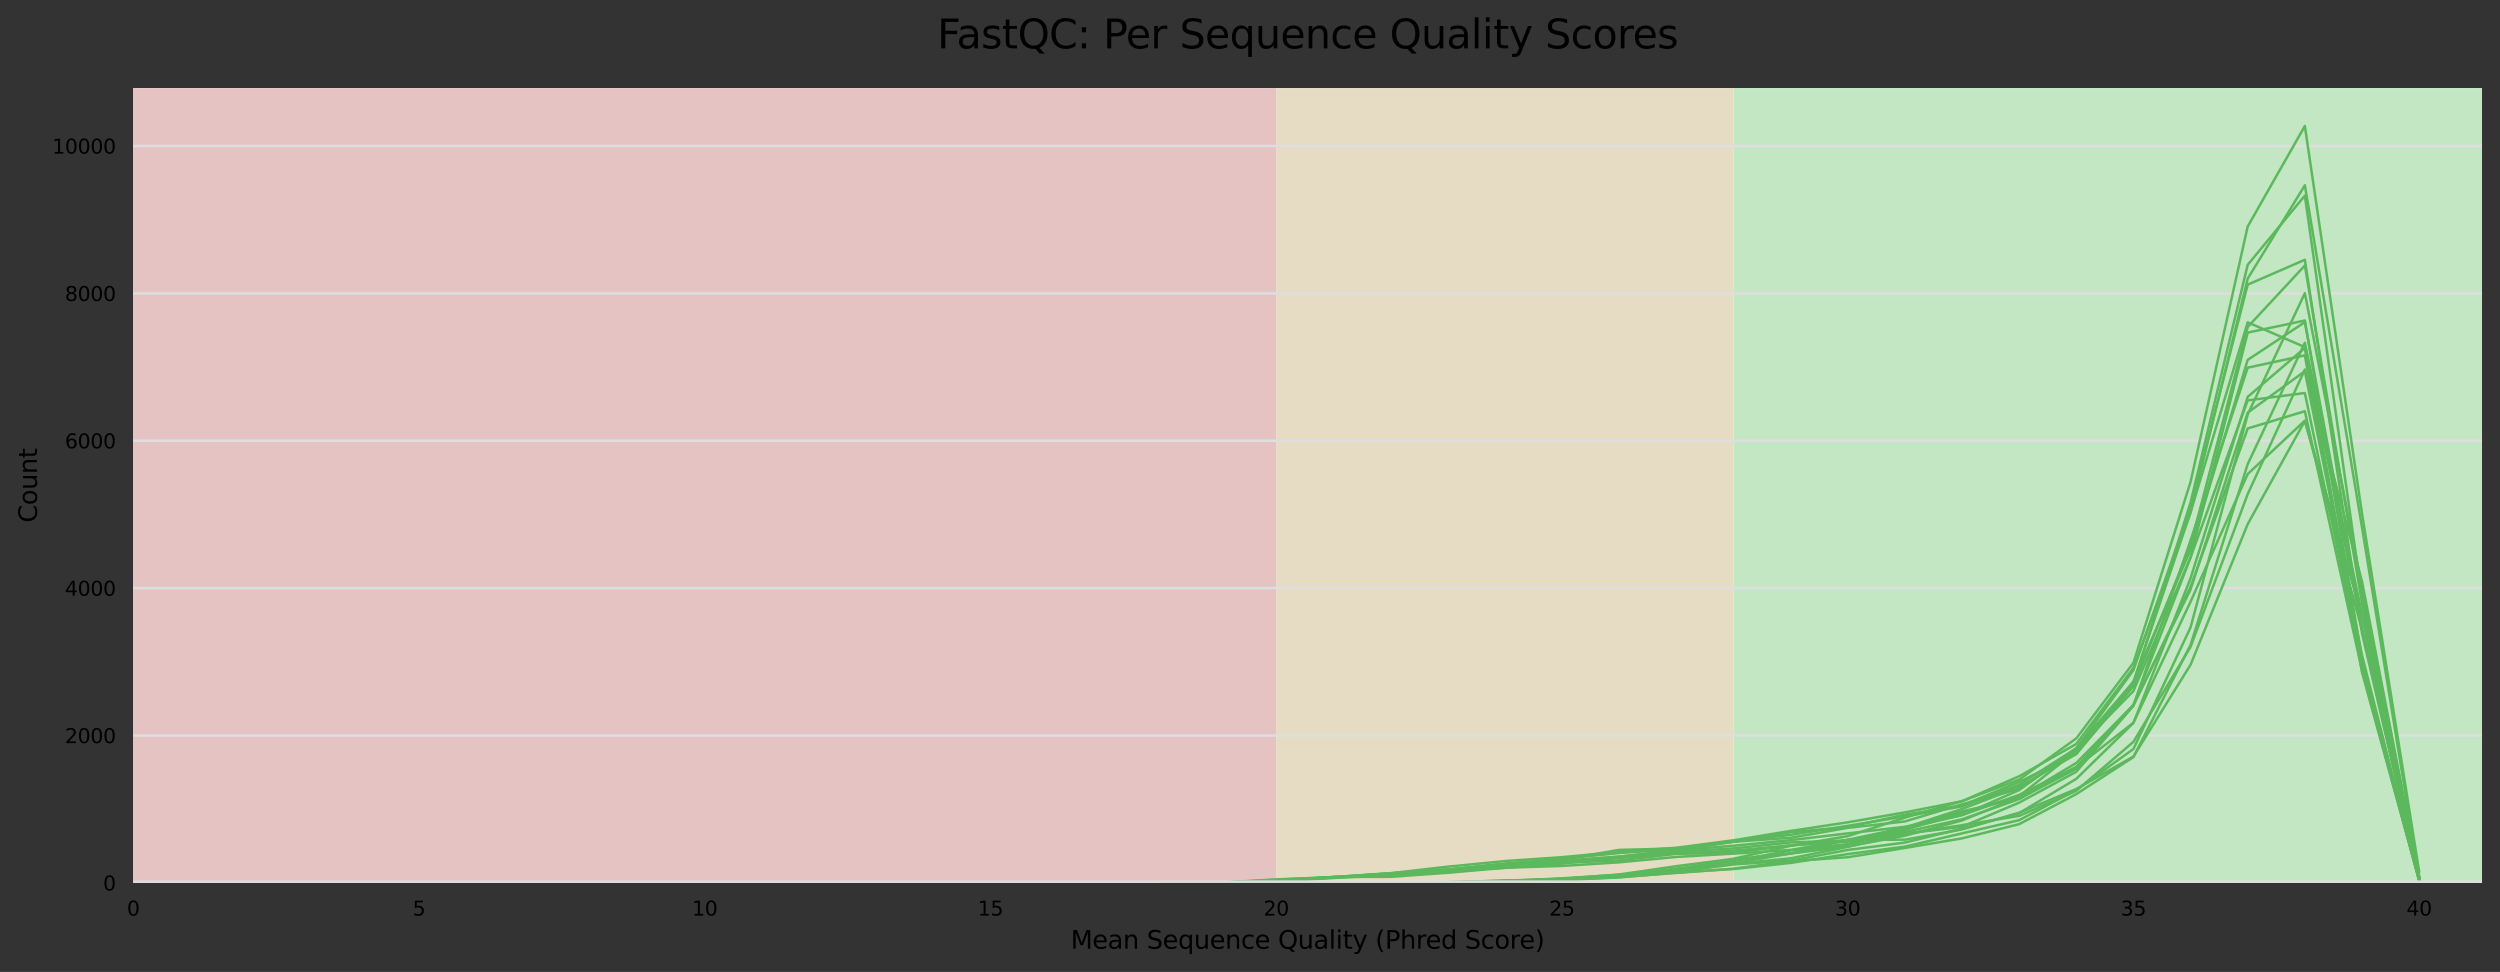 <?xml version="1.0" encoding="utf-8" standalone="no"?>
<!DOCTYPE svg PUBLIC "-//W3C//DTD SVG 1.1//EN"
  "http://www.w3.org/Graphics/SVG/1.1/DTD/svg11.dtd">
<svg xmlns:xlink="http://www.w3.org/1999/xlink" width="1000.198pt" height="388.845pt" viewBox="0 0 1000.198 388.845" xmlns="http://www.w3.org/2000/svg" version="1.1">
 <rect x="0" y="0" width="1000.198" height="388.845" fill="#333333" stroke="none"/>
 <defs>
  <style type="text/css">*{stroke-linejoin: round; stroke-linecap: butt}</style>
 </defs>
 <g id="figure_1">
  <g id="axes_1">
   <g id="patch_1">
    <path d="M 53.328 353.224 
L 992.998 353.224 
L 992.998 35.256 
L 53.328 35.256 
z
" style="fill: #ffffff"/>
   </g>
   <g id="patch_2">
    <path d="M 693.493 353.224 
L 2339.63 353.224 
L 2339.63 35.256 
L 693.493 35.256 
z
" clip-path="url(#p9fff2d065c)" style="fill: #c3e6c3"/>
   </g>
   <g id="patch_3">
    <path d="M 510.588 353.224 
L 693.493 353.224 
L 693.493 35.256 
L 510.588 35.256 
z
" clip-path="url(#p9fff2d065c)" style="fill: #e6dcc3"/>
   </g>
   <g id="patch_4">
    <path d="M 53.328 353.224 
L 510.588 353.224 
L 510.588 35.256 
L 53.328 35.256 
z
" clip-path="url(#p9fff2d065c)" style="fill: #e6c3c3"/>
   </g>
   <g id="matplotlib.axis_1">
    <g id="xtick_1">
     <g id="text_1">
      <!-- 0 -->
      <g transform="translate(50.783 366.303) scale(0.08 -0.08)">
       <defs>
        <path id="DejaVuSans-30" d="M 2034 4250 
Q 1547 4250 1301 3770 
Q 1056 3291 1056 2328 
Q 1056 1369 1301 889 
Q 1547 409 2034 409 
Q 2525 409 2770 889 
Q 3016 1369 3016 2328 
Q 3016 3291 2770 3770 
Q 2525 4250 2034 4250 
z
M 2034 4750 
Q 2819 4750 3233 4129 
Q 3647 3509 3647 2328 
Q 3647 1150 3233 529 
Q 2819 -91 2034 -91 
Q 1250 -91 836 529 
Q 422 1150 422 2328 
Q 422 3509 836 4129 
Q 1250 4750 2034 4750 
z
" transform="scale(0.016)"/>
       </defs>
       <use xlink:href="#DejaVuSans-30"/>
      </g>
     </g>
    </g>
    <g id="xtick_2">
     <g id="text_2">
      <!-- 5 -->
      <g transform="translate(165.098 366.303) scale(0.08 -0.08)">
       <defs>
        <path id="DejaVuSans-35" d="M 691 4666 
L 3169 4666 
L 3169 4134 
L 1269 4134 
L 1269 2991 
Q 1406 3038 1543 3061 
Q 1681 3084 1819 3084 
Q 2600 3084 3056 2656 
Q 3513 2228 3513 1497 
Q 3513 744 3044 326 
Q 2575 -91 1722 -91 
Q 1428 -91 1123 -41 
Q 819 9 494 109 
L 494 744 
Q 775 591 1075 516 
Q 1375 441 1709 441 
Q 2250 441 2565 725 
Q 2881 1009 2881 1497 
Q 2881 1984 2565 2268 
Q 2250 2553 1709 2553 
Q 1456 2553 1204 2497 
Q 953 2441 691 2322 
L 691 4666 
z
" transform="scale(0.016)"/>
       </defs>
       <use xlink:href="#DejaVuSans-35"/>
      </g>
     </g>
    </g>
    <g id="xtick_3">
     <g id="text_3">
      <!-- 10 -->
      <g transform="translate(276.868 366.303) scale(0.08 -0.08)">
       <defs>
        <path id="DejaVuSans-31" d="M 794 531 
L 1825 531 
L 1825 4091 
L 703 3866 
L 703 4441 
L 1819 4666 
L 2450 4666 
L 2450 531 
L 3481 531 
L 3481 0 
L 794 0 
L 794 531 
z
" transform="scale(0.016)"/>
       </defs>
       <use xlink:href="#DejaVuSans-31"/>
       <use xlink:href="#DejaVuSans-30" x="63.623"/>
      </g>
     </g>
    </g>
    <g id="xtick_4">
     <g id="text_4">
      <!-- 15 -->
      <g transform="translate(391.183 366.303) scale(0.08 -0.08)">
       <use xlink:href="#DejaVuSans-31"/>
       <use xlink:href="#DejaVuSans-35" x="63.623"/>
      </g>
     </g>
    </g>
    <g id="xtick_5">
     <g id="text_5">
      <!-- 20 -->
      <g transform="translate(505.498 366.303) scale(0.08 -0.08)">
       <defs>
        <path id="DejaVuSans-32" d="M 1228 531 
L 3431 531 
L 3431 0 
L 469 0 
L 469 531 
Q 828 903 1448 1529 
Q 2069 2156 2228 2338 
Q 2531 2678 2651 2914 
Q 2772 3150 2772 3378 
Q 2772 3750 2511 3984 
Q 2250 4219 1831 4219 
Q 1534 4219 1204 4116 
Q 875 4013 500 3803 
L 500 4441 
Q 881 4594 1212 4672 
Q 1544 4750 1819 4750 
Q 2544 4750 2975 4387 
Q 3406 4025 3406 3419 
Q 3406 3131 3298 2873 
Q 3191 2616 2906 2266 
Q 2828 2175 2409 1742 
Q 1991 1309 1228 531 
z
" transform="scale(0.016)"/>
       </defs>
       <use xlink:href="#DejaVuSans-32"/>
       <use xlink:href="#DejaVuSans-30" x="63.623"/>
      </g>
     </g>
    </g>
    <g id="xtick_6">
     <g id="text_6">
      <!-- 25 -->
      <g transform="translate(619.814 366.303) scale(0.08 -0.08)">
       <use xlink:href="#DejaVuSans-32"/>
       <use xlink:href="#DejaVuSans-35" x="63.623"/>
      </g>
     </g>
    </g>
    <g id="xtick_7">
     <g id="text_7">
      <!-- 30 -->
      <g transform="translate(734.129 366.303) scale(0.08 -0.08)">
       <defs>
        <path id="DejaVuSans-33" d="M 2597 2516 
Q 3050 2419 3304 2112 
Q 3559 1806 3559 1356 
Q 3559 666 3084 287 
Q 2609 -91 1734 -91 
Q 1441 -91 1130 -33 
Q 819 25 488 141 
L 488 750 
Q 750 597 1062 519 
Q 1375 441 1716 441 
Q 2309 441 2620 675 
Q 2931 909 2931 1356 
Q 2931 1769 2642 2001 
Q 2353 2234 1838 2234 
L 1294 2234 
L 1294 2753 
L 1863 2753 
Q 2328 2753 2575 2939 
Q 2822 3125 2822 3475 
Q 2822 3834 2567 4026 
Q 2313 4219 1838 4219 
Q 1578 4219 1281 4162 
Q 984 4106 628 3988 
L 628 4550 
Q 988 4650 1302 4700 
Q 1616 4750 1894 4750 
Q 2613 4750 3031 4423 
Q 3450 4097 3450 3541 
Q 3450 3153 3228 2886 
Q 3006 2619 2597 2516 
z
" transform="scale(0.016)"/>
       </defs>
       <use xlink:href="#DejaVuSans-33"/>
       <use xlink:href="#DejaVuSans-30" x="63.623"/>
      </g>
     </g>
    </g>
    <g id="xtick_8">
     <g id="text_8">
      <!-- 35 -->
      <g transform="translate(848.444 366.303) scale(0.08 -0.08)">
       <use xlink:href="#DejaVuSans-33"/>
       <use xlink:href="#DejaVuSans-35" x="63.623"/>
      </g>
     </g>
    </g>
    <g id="xtick_9">
     <g id="text_9">
      <!-- 40 -->
      <g transform="translate(962.759 366.303) scale(0.08 -0.08)">
       <defs>
        <path id="DejaVuSans-34" d="M 2419 4116 
L 825 1625 
L 2419 1625 
L 2419 4116 
z
M 2253 4666 
L 3047 4666 
L 3047 1625 
L 3713 1625 
L 3713 1100 
L 3047 1100 
L 3047 0 
L 2419 0 
L 2419 1100 
L 313 1100 
L 313 1709 
L 2253 4666 
z
" transform="scale(0.016)"/>
       </defs>
       <use xlink:href="#DejaVuSans-34"/>
       <use xlink:href="#DejaVuSans-30" x="63.623"/>
      </g>
     </g>
    </g>
    <g id="text_10">
     <!-- Mean Sequence Quality (Phred Score) -->
     <g transform="translate(428.371 379.565) scale(0.1 -0.1)">
      <defs>
       <path id="DejaVuSans-4d" d="M 628 4666 
L 1569 4666 
L 2759 1491 
L 3956 4666 
L 4897 4666 
L 4897 0 
L 4281 0 
L 4281 4097 
L 3078 897 
L 2444 897 
L 1241 4097 
L 1241 0 
L 628 0 
L 628 4666 
z
" transform="scale(0.016)"/>
       <path id="DejaVuSans-65" d="M 3597 1894 
L 3597 1613 
L 953 1613 
Q 991 1019 1311 708 
Q 1631 397 2203 397 
Q 2534 397 2845 478 
Q 3156 559 3463 722 
L 3463 178 
Q 3153 47 2828 -22 
Q 2503 -91 2169 -91 
Q 1331 -91 842 396 
Q 353 884 353 1716 
Q 353 2575 817 3079 
Q 1281 3584 2069 3584 
Q 2775 3584 3186 3129 
Q 3597 2675 3597 1894 
z
M 3022 2063 
Q 3016 2534 2758 2815 
Q 2500 3097 2075 3097 
Q 1594 3097 1305 2825 
Q 1016 2553 972 2059 
L 3022 2063 
z
" transform="scale(0.016)"/>
       <path id="DejaVuSans-61" d="M 2194 1759 
Q 1497 1759 1228 1600 
Q 959 1441 959 1056 
Q 959 750 1161 570 
Q 1363 391 1709 391 
Q 2188 391 2477 730 
Q 2766 1069 2766 1631 
L 2766 1759 
L 2194 1759 
z
M 3341 1997 
L 3341 0 
L 2766 0 
L 2766 531 
Q 2569 213 2275 61 
Q 1981 -91 1556 -91 
Q 1019 -91 701 211 
Q 384 513 384 1019 
Q 384 1609 779 1909 
Q 1175 2209 1959 2209 
L 2766 2209 
L 2766 2266 
Q 2766 2663 2505 2880 
Q 2244 3097 1772 3097 
Q 1472 3097 1187 3025 
Q 903 2953 641 2809 
L 641 3341 
Q 956 3463 1253 3523 
Q 1550 3584 1831 3584 
Q 2591 3584 2966 3190 
Q 3341 2797 3341 1997 
z
" transform="scale(0.016)"/>
       <path id="DejaVuSans-6e" d="M 3513 2113 
L 3513 0 
L 2938 0 
L 2938 2094 
Q 2938 2591 2744 2837 
Q 2550 3084 2163 3084 
Q 1697 3084 1428 2787 
Q 1159 2491 1159 1978 
L 1159 0 
L 581 0 
L 581 3500 
L 1159 3500 
L 1159 2956 
Q 1366 3272 1645 3428 
Q 1925 3584 2291 3584 
Q 2894 3584 3203 3211 
Q 3513 2838 3513 2113 
z
" transform="scale(0.016)"/>
       <path id="DejaVuSans-20" transform="scale(0.016)"/>
       <path id="DejaVuSans-53" d="M 3425 4513 
L 3425 3897 
Q 3066 4069 2747 4153 
Q 2428 4238 2131 4238 
Q 1616 4238 1336 4038 
Q 1056 3838 1056 3469 
Q 1056 3159 1242 3001 
Q 1428 2844 1947 2747 
L 2328 2669 
Q 3034 2534 3370 2195 
Q 3706 1856 3706 1288 
Q 3706 609 3251 259 
Q 2797 -91 1919 -91 
Q 1588 -91 1214 -16 
Q 841 59 441 206 
L 441 856 
Q 825 641 1194 531 
Q 1563 422 1919 422 
Q 2459 422 2753 634 
Q 3047 847 3047 1241 
Q 3047 1584 2836 1778 
Q 2625 1972 2144 2069 
L 1759 2144 
Q 1053 2284 737 2584 
Q 422 2884 422 3419 
Q 422 4038 858 4394 
Q 1294 4750 2059 4750 
Q 2388 4750 2728 4690 
Q 3069 4631 3425 4513 
z
" transform="scale(0.016)"/>
       <path id="DejaVuSans-71" d="M 947 1747 
Q 947 1113 1208 752 
Q 1469 391 1925 391 
Q 2381 391 2643 752 
Q 2906 1113 2906 1747 
Q 2906 2381 2643 2742 
Q 2381 3103 1925 3103 
Q 1469 3103 1208 2742 
Q 947 2381 947 1747 
z
M 2906 525 
Q 2725 213 2448 61 
Q 2172 -91 1784 -91 
Q 1150 -91 751 415 
Q 353 922 353 1747 
Q 353 2572 751 3078 
Q 1150 3584 1784 3584 
Q 2172 3584 2448 3432 
Q 2725 3281 2906 2969 
L 2906 3500 
L 3481 3500 
L 3481 -1331 
L 2906 -1331 
L 2906 525 
z
" transform="scale(0.016)"/>
       <path id="DejaVuSans-75" d="M 544 1381 
L 544 3500 
L 1119 3500 
L 1119 1403 
Q 1119 906 1312 657 
Q 1506 409 1894 409 
Q 2359 409 2629 706 
Q 2900 1003 2900 1516 
L 2900 3500 
L 3475 3500 
L 3475 0 
L 2900 0 
L 2900 538 
Q 2691 219 2414 64 
Q 2138 -91 1772 -91 
Q 1169 -91 856 284 
Q 544 659 544 1381 
z
M 1991 3584 
L 1991 3584 
z
" transform="scale(0.016)"/>
       <path id="DejaVuSans-63" d="M 3122 3366 
L 3122 2828 
Q 2878 2963 2633 3030 
Q 2388 3097 2138 3097 
Q 1578 3097 1268 2742 
Q 959 2388 959 1747 
Q 959 1106 1268 751 
Q 1578 397 2138 397 
Q 2388 397 2633 464 
Q 2878 531 3122 666 
L 3122 134 
Q 2881 22 2623 -34 
Q 2366 -91 2075 -91 
Q 1284 -91 818 406 
Q 353 903 353 1747 
Q 353 2603 823 3093 
Q 1294 3584 2113 3584 
Q 2378 3584 2631 3529 
Q 2884 3475 3122 3366 
z
" transform="scale(0.016)"/>
       <path id="DejaVuSans-51" d="M 2522 4238 
Q 1834 4238 1429 3725 
Q 1025 3213 1025 2328 
Q 1025 1447 1429 934 
Q 1834 422 2522 422 
Q 3209 422 3611 934 
Q 4013 1447 4013 2328 
Q 4013 3213 3611 3725 
Q 3209 4238 2522 4238 
z
M 3406 84 
L 4238 -825 
L 3475 -825 
L 2784 -78 
Q 2681 -84 2626 -87 
Q 2572 -91 2522 -91 
Q 1538 -91 948 567 
Q 359 1225 359 2328 
Q 359 3434 948 4092 
Q 1538 4750 2522 4750 
Q 3503 4750 4090 4092 
Q 4678 3434 4678 2328 
Q 4678 1516 4351 937 
Q 4025 359 3406 84 
z
" transform="scale(0.016)"/>
       <path id="DejaVuSans-6c" d="M 603 4863 
L 1178 4863 
L 1178 0 
L 603 0 
L 603 4863 
z
" transform="scale(0.016)"/>
       <path id="DejaVuSans-69" d="M 603 3500 
L 1178 3500 
L 1178 0 
L 603 0 
L 603 3500 
z
M 603 4863 
L 1178 4863 
L 1178 4134 
L 603 4134 
L 603 4863 
z
" transform="scale(0.016)"/>
       <path id="DejaVuSans-74" d="M 1172 4494 
L 1172 3500 
L 2356 3500 
L 2356 3053 
L 1172 3053 
L 1172 1153 
Q 1172 725 1289 603 
Q 1406 481 1766 481 
L 2356 481 
L 2356 0 
L 1766 0 
Q 1100 0 847 248 
Q 594 497 594 1153 
L 594 3053 
L 172 3053 
L 172 3500 
L 594 3500 
L 594 4494 
L 1172 4494 
z
" transform="scale(0.016)"/>
       <path id="DejaVuSans-79" d="M 2059 -325 
Q 1816 -950 1584 -1140 
Q 1353 -1331 966 -1331 
L 506 -1331 
L 506 -850 
L 844 -850 
Q 1081 -850 1212 -737 
Q 1344 -625 1503 -206 
L 1606 56 
L 191 3500 
L 800 3500 
L 1894 763 
L 2988 3500 
L 3597 3500 
L 2059 -325 
z
" transform="scale(0.016)"/>
       <path id="DejaVuSans-28" d="M 1984 4856 
Q 1566 4138 1362 3434 
Q 1159 2731 1159 2009 
Q 1159 1288 1364 580 
Q 1569 -128 1984 -844 
L 1484 -844 
Q 1016 -109 783 600 
Q 550 1309 550 2009 
Q 550 2706 781 3412 
Q 1013 4119 1484 4856 
L 1984 4856 
z
" transform="scale(0.016)"/>
       <path id="DejaVuSans-50" d="M 1259 4147 
L 1259 2394 
L 2053 2394 
Q 2494 2394 2734 2622 
Q 2975 2850 2975 3272 
Q 2975 3691 2734 3919 
Q 2494 4147 2053 4147 
L 1259 4147 
z
M 628 4666 
L 2053 4666 
Q 2838 4666 3239 4311 
Q 3641 3956 3641 3272 
Q 3641 2581 3239 2228 
Q 2838 1875 2053 1875 
L 1259 1875 
L 1259 0 
L 628 0 
L 628 4666 
z
" transform="scale(0.016)"/>
       <path id="DejaVuSans-68" d="M 3513 2113 
L 3513 0 
L 2938 0 
L 2938 2094 
Q 2938 2591 2744 2837 
Q 2550 3084 2163 3084 
Q 1697 3084 1428 2787 
Q 1159 2491 1159 1978 
L 1159 0 
L 581 0 
L 581 4863 
L 1159 4863 
L 1159 2956 
Q 1366 3272 1645 3428 
Q 1925 3584 2291 3584 
Q 2894 3584 3203 3211 
Q 3513 2838 3513 2113 
z
" transform="scale(0.016)"/>
       <path id="DejaVuSans-72" d="M 2631 2963 
Q 2534 3019 2420 3045 
Q 2306 3072 2169 3072 
Q 1681 3072 1420 2755 
Q 1159 2438 1159 1844 
L 1159 0 
L 581 0 
L 581 3500 
L 1159 3500 
L 1159 2956 
Q 1341 3275 1631 3429 
Q 1922 3584 2338 3584 
Q 2397 3584 2469 3576 
Q 2541 3569 2628 3553 
L 2631 2963 
z
" transform="scale(0.016)"/>
       <path id="DejaVuSans-64" d="M 2906 2969 
L 2906 4863 
L 3481 4863 
L 3481 0 
L 2906 0 
L 2906 525 
Q 2725 213 2448 61 
Q 2172 -91 1784 -91 
Q 1150 -91 751 415 
Q 353 922 353 1747 
Q 353 2572 751 3078 
Q 1150 3584 1784 3584 
Q 2172 3584 2448 3432 
Q 2725 3281 2906 2969 
z
M 947 1747 
Q 947 1113 1208 752 
Q 1469 391 1925 391 
Q 2381 391 2643 752 
Q 2906 1113 2906 1747 
Q 2906 2381 2643 2742 
Q 2381 3103 1925 3103 
Q 1469 3103 1208 2742 
Q 947 2381 947 1747 
z
" transform="scale(0.016)"/>
       <path id="DejaVuSans-6f" d="M 1959 3097 
Q 1497 3097 1228 2736 
Q 959 2375 959 1747 
Q 959 1119 1226 758 
Q 1494 397 1959 397 
Q 2419 397 2687 759 
Q 2956 1122 2956 1747 
Q 2956 2369 2687 2733 
Q 2419 3097 1959 3097 
z
M 1959 3584 
Q 2709 3584 3137 3096 
Q 3566 2609 3566 1747 
Q 3566 888 3137 398 
Q 2709 -91 1959 -91 
Q 1206 -91 779 398 
Q 353 888 353 1747 
Q 353 2609 779 3096 
Q 1206 3584 1959 3584 
z
" transform="scale(0.016)"/>
       <path id="DejaVuSans-29" d="M 513 4856 
L 1013 4856 
Q 1481 4119 1714 3412 
Q 1947 2706 1947 2009 
Q 1947 1309 1714 600 
Q 1481 -109 1013 -844 
L 513 -844 
Q 928 -128 1133 580 
Q 1338 1288 1338 2009 
Q 1338 2731 1133 3434 
Q 928 4138 513 4856 
z
" transform="scale(0.016)"/>
      </defs>
      <use xlink:href="#DejaVuSans-4d"/>
      <use xlink:href="#DejaVuSans-65" x="86.279"/>
      <use xlink:href="#DejaVuSans-61" x="147.803"/>
      <use xlink:href="#DejaVuSans-6e" x="209.082"/>
      <use xlink:href="#DejaVuSans-20" x="272.461"/>
      <use xlink:href="#DejaVuSans-53" x="304.248"/>
      <use xlink:href="#DejaVuSans-65" x="367.725"/>
      <use xlink:href="#DejaVuSans-71" x="429.248"/>
      <use xlink:href="#DejaVuSans-75" x="492.725"/>
      <use xlink:href="#DejaVuSans-65" x="556.104"/>
      <use xlink:href="#DejaVuSans-6e" x="617.627"/>
      <use xlink:href="#DejaVuSans-63" x="681.006"/>
      <use xlink:href="#DejaVuSans-65" x="735.986"/>
      <use xlink:href="#DejaVuSans-20" x="797.51"/>
      <use xlink:href="#DejaVuSans-51" x="829.297"/>
      <use xlink:href="#DejaVuSans-75" x="908.008"/>
      <use xlink:href="#DejaVuSans-61" x="971.387"/>
      <use xlink:href="#DejaVuSans-6c" x="1032.666"/>
      <use xlink:href="#DejaVuSans-69" x="1060.449"/>
      <use xlink:href="#DejaVuSans-74" x="1088.232"/>
      <use xlink:href="#DejaVuSans-79" x="1127.441"/>
      <use xlink:href="#DejaVuSans-20" x="1186.621"/>
      <use xlink:href="#DejaVuSans-28" x="1218.408"/>
      <use xlink:href="#DejaVuSans-50" x="1257.422"/>
      <use xlink:href="#DejaVuSans-68" x="1317.725"/>
      <use xlink:href="#DejaVuSans-72" x="1381.104"/>
      <use xlink:href="#DejaVuSans-65" x="1419.967"/>
      <use xlink:href="#DejaVuSans-64" x="1481.49"/>
      <use xlink:href="#DejaVuSans-20" x="1544.967"/>
      <use xlink:href="#DejaVuSans-53" x="1576.754"/>
      <use xlink:href="#DejaVuSans-63" x="1640.23"/>
      <use xlink:href="#DejaVuSans-6f" x="1695.211"/>
      <use xlink:href="#DejaVuSans-72" x="1756.393"/>
      <use xlink:href="#DejaVuSans-65" x="1795.256"/>
      <use xlink:href="#DejaVuSans-29" x="1856.779"/>
     </g>
    </g>
   </g>
   <g id="matplotlib.axis_2">
    <g id="ytick_1">
     <g id="line2d_1">
      <path d="M 53.328 353.224 
L 992.998 353.224 
" clip-path="url(#p9fff2d065c)" style="fill: none; stroke: #dedede; stroke-linecap: square"/>
     </g>
     <g id="text_11">
      <!-- 0 -->
      <g transform="translate(41.238 356.263) scale(0.08 -0.08)">
       <use xlink:href="#DejaVuSans-30"/>
      </g>
     </g>
    </g>
    <g id="ytick_2">
     <g id="line2d_2">
      <path d="M 53.328 294.262 
L 992.998 294.262 
" clip-path="url(#p9fff2d065c)" style="fill: none; stroke: #dedede; stroke-linecap: square"/>
     </g>
     <g id="text_12">
      <!-- 2000 -->
      <g transform="translate(25.968 297.302) scale(0.08 -0.08)">
       <use xlink:href="#DejaVuSans-32"/>
       <use xlink:href="#DejaVuSans-30" x="63.623"/>
       <use xlink:href="#DejaVuSans-30" x="127.246"/>
       <use xlink:href="#DejaVuSans-30" x="190.869"/>
      </g>
     </g>
    </g>
    <g id="ytick_3">
     <g id="line2d_3">
      <path d="M 53.328 235.301 
L 992.998 235.301 
" clip-path="url(#p9fff2d065c)" style="fill: none; stroke: #dedede; stroke-linecap: square"/>
     </g>
     <g id="text_13">
      <!-- 4000 -->
      <g transform="translate(25.968 238.34) scale(0.08 -0.08)">
       <use xlink:href="#DejaVuSans-34"/>
       <use xlink:href="#DejaVuSans-30" x="63.623"/>
       <use xlink:href="#DejaVuSans-30" x="127.246"/>
       <use xlink:href="#DejaVuSans-30" x="190.869"/>
      </g>
     </g>
    </g>
    <g id="ytick_4">
     <g id="line2d_4">
      <path d="M 53.328 176.339 
L 992.998 176.339 
" clip-path="url(#p9fff2d065c)" style="fill: none; stroke: #dedede; stroke-linecap: square"/>
     </g>
     <g id="text_14">
      <!-- 6000 -->
      <g transform="translate(25.968 179.379) scale(0.08 -0.08)">
       <defs>
        <path id="DejaVuSans-36" d="M 2113 2584 
Q 1688 2584 1439 2293 
Q 1191 2003 1191 1497 
Q 1191 994 1439 701 
Q 1688 409 2113 409 
Q 2538 409 2786 701 
Q 3034 994 3034 1497 
Q 3034 2003 2786 2293 
Q 2538 2584 2113 2584 
z
M 3366 4563 
L 3366 3988 
Q 3128 4100 2886 4159 
Q 2644 4219 2406 4219 
Q 1781 4219 1451 3797 
Q 1122 3375 1075 2522 
Q 1259 2794 1537 2939 
Q 1816 3084 2150 3084 
Q 2853 3084 3261 2657 
Q 3669 2231 3669 1497 
Q 3669 778 3244 343 
Q 2819 -91 2113 -91 
Q 1303 -91 875 529 
Q 447 1150 447 2328 
Q 447 3434 972 4092 
Q 1497 4750 2381 4750 
Q 2619 4750 2861 4703 
Q 3103 4656 3366 4563 
z
" transform="scale(0.016)"/>
       </defs>
       <use xlink:href="#DejaVuSans-36"/>
       <use xlink:href="#DejaVuSans-30" x="63.623"/>
       <use xlink:href="#DejaVuSans-30" x="127.246"/>
       <use xlink:href="#DejaVuSans-30" x="190.869"/>
      </g>
     </g>
    </g>
    <g id="ytick_5">
     <g id="line2d_5">
      <path d="M 53.328 117.378 
L 992.998 117.378 
" clip-path="url(#p9fff2d065c)" style="fill: none; stroke: #dedede; stroke-linecap: square"/>
     </g>
     <g id="text_15">
      <!-- 8000 -->
      <g transform="translate(25.968 120.417) scale(0.08 -0.08)">
       <defs>
        <path id="DejaVuSans-38" d="M 2034 2216 
Q 1584 2216 1326 1975 
Q 1069 1734 1069 1313 
Q 1069 891 1326 650 
Q 1584 409 2034 409 
Q 2484 409 2743 651 
Q 3003 894 3003 1313 
Q 3003 1734 2745 1975 
Q 2488 2216 2034 2216 
z
M 1403 2484 
Q 997 2584 770 2862 
Q 544 3141 544 3541 
Q 544 4100 942 4425 
Q 1341 4750 2034 4750 
Q 2731 4750 3128 4425 
Q 3525 4100 3525 3541 
Q 3525 3141 3298 2862 
Q 3072 2584 2669 2484 
Q 3125 2378 3379 2068 
Q 3634 1759 3634 1313 
Q 3634 634 3220 271 
Q 2806 -91 2034 -91 
Q 1263 -91 848 271 
Q 434 634 434 1313 
Q 434 1759 690 2068 
Q 947 2378 1403 2484 
z
M 1172 3481 
Q 1172 3119 1398 2916 
Q 1625 2713 2034 2713 
Q 2441 2713 2670 2916 
Q 2900 3119 2900 3481 
Q 2900 3844 2670 4047 
Q 2441 4250 2034 4250 
Q 1625 4250 1398 4047 
Q 1172 3844 1172 3481 
z
" transform="scale(0.016)"/>
       </defs>
       <use xlink:href="#DejaVuSans-38"/>
       <use xlink:href="#DejaVuSans-30" x="63.623"/>
       <use xlink:href="#DejaVuSans-30" x="127.246"/>
       <use xlink:href="#DejaVuSans-30" x="190.869"/>
      </g>
     </g>
    </g>
    <g id="ytick_6">
     <g id="line2d_6">
      <path d="M 53.328 58.416 
L 992.998 58.416 
" clip-path="url(#p9fff2d065c)" style="fill: none; stroke: #dedede; stroke-linecap: square"/>
     </g>
     <g id="text_16">
      <!-- 10000 -->
      <g transform="translate(20.878 61.455) scale(0.08 -0.08)">
       <use xlink:href="#DejaVuSans-31"/>
       <use xlink:href="#DejaVuSans-30" x="63.623"/>
       <use xlink:href="#DejaVuSans-30" x="127.246"/>
       <use xlink:href="#DejaVuSans-30" x="190.869"/>
       <use xlink:href="#DejaVuSans-30" x="254.492"/>
      </g>
     </g>
    </g>
    <g id="text_17">
     <!-- Count -->
     <g transform="translate(14.798 209.088) rotate(-90) scale(0.1 -0.1)">
      <defs>
       <path id="DejaVuSans-43" d="M 4122 4306 
L 4122 3641 
Q 3803 3938 3442 4084 
Q 3081 4231 2675 4231 
Q 1875 4231 1450 3742 
Q 1025 3253 1025 2328 
Q 1025 1406 1450 917 
Q 1875 428 2675 428 
Q 3081 428 3442 575 
Q 3803 722 4122 1019 
L 4122 359 
Q 3791 134 3420 21 
Q 3050 -91 2638 -91 
Q 1578 -91 968 557 
Q 359 1206 359 2328 
Q 359 3453 968 4101 
Q 1578 4750 2638 4750 
Q 3056 4750 3426 4639 
Q 3797 4528 4122 4306 
z
" transform="scale(0.016)"/>
      </defs>
      <use xlink:href="#DejaVuSans-43"/>
      <use xlink:href="#DejaVuSans-6f" x="69.824"/>
      <use xlink:href="#DejaVuSans-75" x="131.006"/>
      <use xlink:href="#DejaVuSans-6e" x="194.385"/>
      <use xlink:href="#DejaVuSans-74" x="257.764"/>
     </g>
    </g>
   </g>
   <g id="line2d_7">
    <path d="M 579.178 353.135 
L 602.041 352.723 
L 624.904 351.72 
L 647.767 350.482 
L 670.63 347.947 
L 693.493 344.262 
L 716.356 341.432 
L 739.219 338.012 
L 762.082 332.057 
L 784.945 325.188 
L 807.808 318.554 
L 830.671 300.394 
L 853.534 272.8 
L 876.397 204.906 
L 899.26 128.964 
L 922.123 138.869 
L 944.986 265.578 
L 967.849 351.632 
" clip-path="url(#p9fff2d065c)" style="fill: none; stroke: #5cb85c; stroke-linecap: square"/>
   </g>
   <g id="line2d_8">
    <path d="M 487.725 353.135 
L 510.588 352.31 
L 533.451 351.072 
L 556.314 349.391 
L 579.178 347.917 
L 602.041 345.765 
L 624.904 344.616 
L 647.767 342.699 
L 670.63 340.193 
L 693.493 336.774 
L 716.356 335.182 
L 739.219 331.202 
L 762.082 328.637 
L 784.945 321.768 
L 807.808 315.695 
L 830.671 299.775 
L 853.534 276.456 
L 876.397 222.948 
L 899.26 160.184 
L 922.123 157.236 
L 944.986 266.256 
L 967.849 352.339 
" clip-path="url(#p9fff2d065c)" style="fill: none; stroke: #5cb85c; stroke-linecap: square"/>
   </g>
   <g id="line2d_9">
    <path d="M 533.451 353.165 
L 556.314 353.165 
L 579.178 353.165 
L 602.041 352.546 
L 624.904 351.838 
L 647.767 350.541 
L 670.63 348.33 
L 693.493 345.618 
L 716.356 343.407 
L 739.219 338.808 
L 762.082 333.531 
L 784.945 330.76 
L 807.808 321.119 
L 830.671 308.767 
L 853.534 282.382 
L 876.397 216.227 
L 899.26 147.094 
L 922.123 142.171 
L 944.986 268.879 
L 967.849 352.074 
" clip-path="url(#p9fff2d065c)" style="fill: none; stroke: #5cb85c; stroke-linecap: square"/>
   </g>
   <g id="line2d_10">
    <path d="M 487.725 353.165 
L 510.588 352.398 
L 533.451 351.072 
L 556.314 349.804 
L 579.178 348.389 
L 602.041 346.974 
L 624.904 345.146 
L 647.767 343.318 
L 670.63 340.783 
L 693.493 339.427 
L 716.356 337.039 
L 739.219 336.272 
L 762.082 331.379 
L 784.945 324.598 
L 807.808 319.468 
L 830.671 307.588 
L 853.534 282.205 
L 876.397 234.741 
L 899.26 171.416 
L 922.123 164.517 
L 944.986 268.231 
L 967.849 352.104 
" clip-path="url(#p9fff2d065c)" style="fill: none; stroke: #5cb85c; stroke-linecap: square"/>
   </g>
   <g id="line2d_11">
    <path d="M 533.451 353.194 
L 556.314 353.224 
L 579.178 353.076 
L 602.041 352.693 
L 624.904 352.31 
L 647.767 350.865 
L 670.63 349.244 
L 693.493 347.534 
L 716.356 344.498 
L 739.219 342.965 
L 762.082 339.25 
L 784.945 335.418 
L 807.808 329.728 
L 830.671 317.7 
L 853.534 302.9 
L 876.397 258.03 
L 899.26 185.685 
L 922.123 137.13 
L 944.986 245.766 
L 967.849 351.042 
" clip-path="url(#p9fff2d065c)" style="fill: none; stroke: #5cb85c; stroke-linecap: square"/>
   </g>
   <g id="line2d_12">
    <path d="M 464.862 353.194 
L 487.725 353.224 
L 510.588 352.487 
L 533.451 350.865 
L 556.314 350.806 
L 579.178 349.185 
L 602.041 347.18 
L 624.904 346.443 
L 647.767 344.999 
L 670.63 342.847 
L 693.493 341.52 
L 716.356 340.046 
L 739.219 335.978 
L 762.082 335.948 
L 784.945 331.85 
L 807.808 325.158 
L 830.671 315.665 
L 853.534 302.664 
L 876.397 265.961 
L 899.26 209.682 
L 922.123 168.409 
L 944.986 246.179 
L 967.849 351.632 
" clip-path="url(#p9fff2d065c)" style="fill: none; stroke: #5cb85c; stroke-linecap: square"/>
   </g>
   <g id="line2d_13">
    <path d="M 579.178 353.018 
L 602.041 352.31 
L 624.904 351.809 
L 647.767 350.158 
L 670.63 347.505 
L 693.493 344.468 
L 716.356 340.252 
L 739.219 337.688 
L 762.082 331.556 
L 784.945 326.072 
L 807.808 316.108 
L 830.671 299.421 
L 853.534 268.113 
L 876.397 202.96 
L 899.26 113.869 
L 922.123 103.934 
L 944.986 253.314 
L 967.849 351.337 
" clip-path="url(#p9fff2d065c)" style="fill: none; stroke: #5cb85c; stroke-linecap: square"/>
   </g>
   <g id="line2d_14">
    <path d="M 487.725 353.194 
L 510.588 352.192 
L 533.451 350.954 
L 556.314 349.657 
L 579.178 347.858 
L 602.041 345.5 
L 624.904 343.584 
L 647.767 341.284 
L 670.63 339.663 
L 693.493 336.685 
L 716.356 334.002 
L 739.219 330.406 
L 762.082 326.603 
L 784.945 322.623 
L 807.808 313.985 
L 830.671 299.362 
L 853.534 272.741 
L 876.397 219.912 
L 899.26 143.969 
L 922.123 128.875 
L 944.986 251.722 
L 967.849 352.015 
" clip-path="url(#p9fff2d065c)" style="fill: none; stroke: #5cb85c; stroke-linecap: square"/>
   </g>
   <g id="line2d_15">
    <path d="M 510.588 353.194 
L 533.451 353.194 
L 556.314 353.224 
L 579.178 353.135 
L 602.041 352.457 
L 624.904 351.809 
L 647.767 350.335 
L 670.63 348.183 
L 693.493 345.353 
L 716.356 341.461 
L 739.219 338.66 
L 762.082 334.356 
L 784.945 328.254 
L 807.808 318.908 
L 830.671 305.259 
L 853.534 282.057 
L 876.397 223.066 
L 899.26 133.061 
L 922.123 128.227 
L 944.986 263.602 
L 967.849 352.163 
" clip-path="url(#p9fff2d065c)" style="fill: none; stroke: #5cb85c; stroke-linecap: square"/>
   </g>
   <g id="line2d_16">
    <path d="M 487.725 353.194 
L 510.588 351.956 
L 533.451 350.895 
L 556.314 349.804 
L 579.178 347.976 
L 602.041 346.443 
L 624.904 344.35 
L 647.767 342.729 
L 670.63 340.164 
L 693.493 338.366 
L 716.356 336.125 
L 739.219 333.413 
L 762.082 330.789 
L 784.945 326.131 
L 807.808 318.024 
L 830.671 306.851 
L 853.534 282.028 
L 876.397 235.861 
L 899.26 165.078 
L 922.123 148.509 
L 944.986 262.099 
L 967.849 352.398 
" clip-path="url(#p9fff2d065c)" style="fill: none; stroke: #5cb85c; stroke-linecap: square"/>
   </g>
   <g id="line2d_17">
    <path d="M 533.451 353.194 
L 556.314 353.224 
L 579.178 353.135 
L 602.041 352.664 
L 624.904 351.956 
L 647.767 351.072 
L 670.63 349.097 
L 693.493 347.682 
L 716.356 345.235 
L 739.219 341.697 
L 762.082 338.719 
L 784.945 333.413 
L 807.808 328.136 
L 830.671 316.078 
L 853.534 299.657 
L 876.397 251.014 
L 899.26 165.815 
L 922.123 117.289 
L 944.986 234.77 
L 967.849 350.571 
" clip-path="url(#p9fff2d065c)" style="fill: none; stroke: #5cb85c; stroke-linecap: square"/>
   </g>
   <g id="line2d_18">
    <path d="M 464.862 353.194 
L 487.725 353.076 
L 510.588 352.605 
L 533.451 351.278 
L 556.314 350.04 
L 579.178 348.094 
L 602.041 347.239 
L 624.904 345.176 
L 647.767 344.262 
L 670.63 341.608 
L 693.493 341.166 
L 716.356 338.189 
L 739.219 336.715 
L 762.082 333.649 
L 784.945 330.14 
L 807.808 326.426 
L 830.671 316.373 
L 853.534 296.798 
L 876.397 258.797 
L 899.26 197.683 
L 922.123 147.831 
L 944.986 232.618 
L 967.849 351.131 
" clip-path="url(#p9fff2d065c)" style="fill: none; stroke: #5cb85c; stroke-linecap: square"/>
   </g>
   <g id="line2d_19">
    <path d="M 556.314 353.194 
L 579.178 352.959 
L 602.041 352.31 
L 624.904 351.602 
L 647.767 349.863 
L 670.63 346.532 
L 693.493 343.584 
L 716.356 338.395 
L 739.219 334.533 
L 762.082 327.133 
L 784.945 320.5 
L 807.808 311.921 
L 830.671 295.412 
L 853.534 265.194 
L 876.397 192.819 
L 899.26 90.609 
L 922.123 50.397 
L 944.986 205.407 
L 967.849 348.684 
" clip-path="url(#p9fff2d065c)" style="fill: none; stroke: #5cb85c; stroke-linecap: square"/>
   </g>
   <g id="line2d_20">
    <path d="M 487.725 353.165 
L 510.588 351.809 
L 533.451 350.924 
L 556.314 349.332 
L 579.178 346.738 
L 602.041 344.498 
L 624.904 342.935 
L 647.767 340.783 
L 670.63 339.162 
L 693.493 336.184 
L 716.356 332.44 
L 739.219 328.991 
L 762.082 325.011 
L 784.945 320.559 
L 807.808 310.565 
L 830.671 297.653 
L 853.534 267.228 
L 876.397 205.053 
L 899.26 111.452 
L 922.123 74.129 
L 944.986 210.95 
L 967.849 351.16 
" clip-path="url(#p9fff2d065c)" style="fill: none; stroke: #5cb85c; stroke-linecap: square"/>
   </g>
   <g id="line2d_21">
    <path d="M 510.588 353.194 
L 533.451 353.194 
L 556.314 353.165 
L 579.178 352.988 
L 602.041 352.516 
L 624.904 351.396 
L 647.767 349.981 
L 670.63 348.006 
L 693.493 343.761 
L 716.356 341.491 
L 739.219 335.978 
L 762.082 331.113 
L 784.945 323.655 
L 807.808 314.869 
L 830.671 301.691 
L 853.534 273.508 
L 876.397 201.044 
L 899.26 105.939 
L 922.123 78.257 
L 944.986 238.986 
L 967.849 350.954 
" clip-path="url(#p9fff2d065c)" style="fill: none; stroke: #5cb85c; stroke-linecap: square"/>
   </g>
   <g id="line2d_22">
    <path d="M 487.725 353.135 
L 510.588 352.31 
L 533.451 350.895 
L 556.314 349.391 
L 579.178 347.888 
L 602.041 345.618 
L 624.904 343.967 
L 647.767 340.017 
L 670.63 339.456 
L 693.493 336.803 
L 716.356 332.971 
L 739.219 330.877 
L 762.082 325.954 
L 784.945 322.24 
L 807.808 312.835 
L 830.671 301.574 
L 853.534 274.54 
L 876.397 218.143 
L 899.26 130.821 
L 922.123 106.234 
L 944.986 241.256 
L 967.849 351.986 
" clip-path="url(#p9fff2d065c)" style="fill: none; stroke: #5cb85c; stroke-linecap: square"/>
   </g>
   <g id="line2d_23">
    <path d="M 510.588 353.194 
L 533.451 353.194 
L 556.314 353.194 
L 579.178 352.929 
L 602.041 352.87 
L 624.904 351.573 
L 647.767 350.246 
L 670.63 348.831 
L 693.493 345.854 
L 716.356 344.321 
L 739.219 340.046 
L 762.082 337.098 
L 784.945 331.497 
L 807.808 325.335 
L 830.671 311.597 
L 853.534 289.251 
L 876.397 231.35 
L 899.26 158.769 
L 922.123 139.193 
L 944.986 251.161 
L 967.849 351.042 
" clip-path="url(#p9fff2d065c)" style="fill: none; stroke: #5cb85c; stroke-linecap: square"/>
   </g>
   <g id="line2d_24">
    <path d="M 487.725 353.135 
L 510.588 352.428 
L 533.451 351.042 
L 556.314 349.981 
L 579.178 348.949 
L 602.041 346.944 
L 624.904 345.529 
L 647.767 343.053 
L 670.63 341.491 
L 693.493 340.311 
L 716.356 338.248 
L 739.219 336.155 
L 762.082 332.882 
L 784.945 327.782 
L 807.808 319.704 
L 830.671 307.028 
L 853.534 289.133 
L 876.397 240.725 
L 899.26 189.635 
L 922.123 168.291 
L 944.986 251.987 
L 967.849 351.337 
" clip-path="url(#p9fff2d065c)" style="fill: none; stroke: #5cb85c; stroke-linecap: square"/>
   </g>
   <g id="line2d_25">
    <path d="M 53.328 353.224 
L 992.998 353.224 
" clip-path="url(#p9fff2d065c)" style="fill: none; stroke: #dedede; stroke-width: 2; stroke-linecap: square"/>
   </g>
   <g id="text_18">
    <!-- FastQC: Per Sequence Quality Scores -->
    <g transform="translate(374.971 19.358) scale(0.16 -0.16)">
     <defs>
      <path id="DejaVuSans-46" d="M 628 4666 
L 3309 4666 
L 3309 4134 
L 1259 4134 
L 1259 2759 
L 3109 2759 
L 3109 2228 
L 1259 2228 
L 1259 0 
L 628 0 
L 628 4666 
z
" transform="scale(0.016)"/>
      <path id="DejaVuSans-73" d="M 2834 3397 
L 2834 2853 
Q 2591 2978 2328 3040 
Q 2066 3103 1784 3103 
Q 1356 3103 1142 2972 
Q 928 2841 928 2578 
Q 928 2378 1081 2264 
Q 1234 2150 1697 2047 
L 1894 2003 
Q 2506 1872 2764 1633 
Q 3022 1394 3022 966 
Q 3022 478 2636 193 
Q 2250 -91 1575 -91 
Q 1294 -91 989 -36 
Q 684 19 347 128 
L 347 722 
Q 666 556 975 473 
Q 1284 391 1588 391 
Q 1994 391 2212 530 
Q 2431 669 2431 922 
Q 2431 1156 2273 1281 
Q 2116 1406 1581 1522 
L 1381 1569 
Q 847 1681 609 1914 
Q 372 2147 372 2553 
Q 372 3047 722 3315 
Q 1072 3584 1716 3584 
Q 2034 3584 2315 3537 
Q 2597 3491 2834 3397 
z
" transform="scale(0.016)"/>
      <path id="DejaVuSans-3a" d="M 750 794 
L 1409 794 
L 1409 0 
L 750 0 
L 750 794 
z
M 750 3309 
L 1409 3309 
L 1409 2516 
L 750 2516 
L 750 3309 
z
" transform="scale(0.016)"/>
     </defs>
     <use xlink:href="#DejaVuSans-46"/>
     <use xlink:href="#DejaVuSans-61" x="48.395"/>
     <use xlink:href="#DejaVuSans-73" x="109.674"/>
     <use xlink:href="#DejaVuSans-74" x="161.773"/>
     <use xlink:href="#DejaVuSans-51" x="200.982"/>
     <use xlink:href="#DejaVuSans-43" x="279.693"/>
     <use xlink:href="#DejaVuSans-3a" x="349.518"/>
     <use xlink:href="#DejaVuSans-20" x="383.209"/>
     <use xlink:href="#DejaVuSans-50" x="414.996"/>
     <use xlink:href="#DejaVuSans-65" x="471.674"/>
     <use xlink:href="#DejaVuSans-72" x="533.197"/>
     <use xlink:href="#DejaVuSans-20" x="574.311"/>
     <use xlink:href="#DejaVuSans-53" x="606.098"/>
     <use xlink:href="#DejaVuSans-65" x="669.574"/>
     <use xlink:href="#DejaVuSans-71" x="731.098"/>
     <use xlink:href="#DejaVuSans-75" x="794.574"/>
     <use xlink:href="#DejaVuSans-65" x="857.953"/>
     <use xlink:href="#DejaVuSans-6e" x="919.477"/>
     <use xlink:href="#DejaVuSans-63" x="982.855"/>
     <use xlink:href="#DejaVuSans-65" x="1037.836"/>
     <use xlink:href="#DejaVuSans-20" x="1099.359"/>
     <use xlink:href="#DejaVuSans-51" x="1131.146"/>
     <use xlink:href="#DejaVuSans-75" x="1209.857"/>
     <use xlink:href="#DejaVuSans-61" x="1273.236"/>
     <use xlink:href="#DejaVuSans-6c" x="1334.516"/>
     <use xlink:href="#DejaVuSans-69" x="1362.299"/>
     <use xlink:href="#DejaVuSans-74" x="1390.082"/>
     <use xlink:href="#DejaVuSans-79" x="1429.291"/>
     <use xlink:href="#DejaVuSans-20" x="1488.471"/>
     <use xlink:href="#DejaVuSans-53" x="1520.258"/>
     <use xlink:href="#DejaVuSans-63" x="1583.734"/>
     <use xlink:href="#DejaVuSans-6f" x="1638.715"/>
     <use xlink:href="#DejaVuSans-72" x="1699.896"/>
     <use xlink:href="#DejaVuSans-65" x="1738.76"/>
     <use xlink:href="#DejaVuSans-73" x="1800.283"/>
    </g>
   </g>
  </g>
 </g>
 <defs>
  <clipPath id="p9fff2d065c">
   <rect x="53.328" y="35.256" width="939.67" height="317.968"/>
  </clipPath>
 </defs>
</svg>
